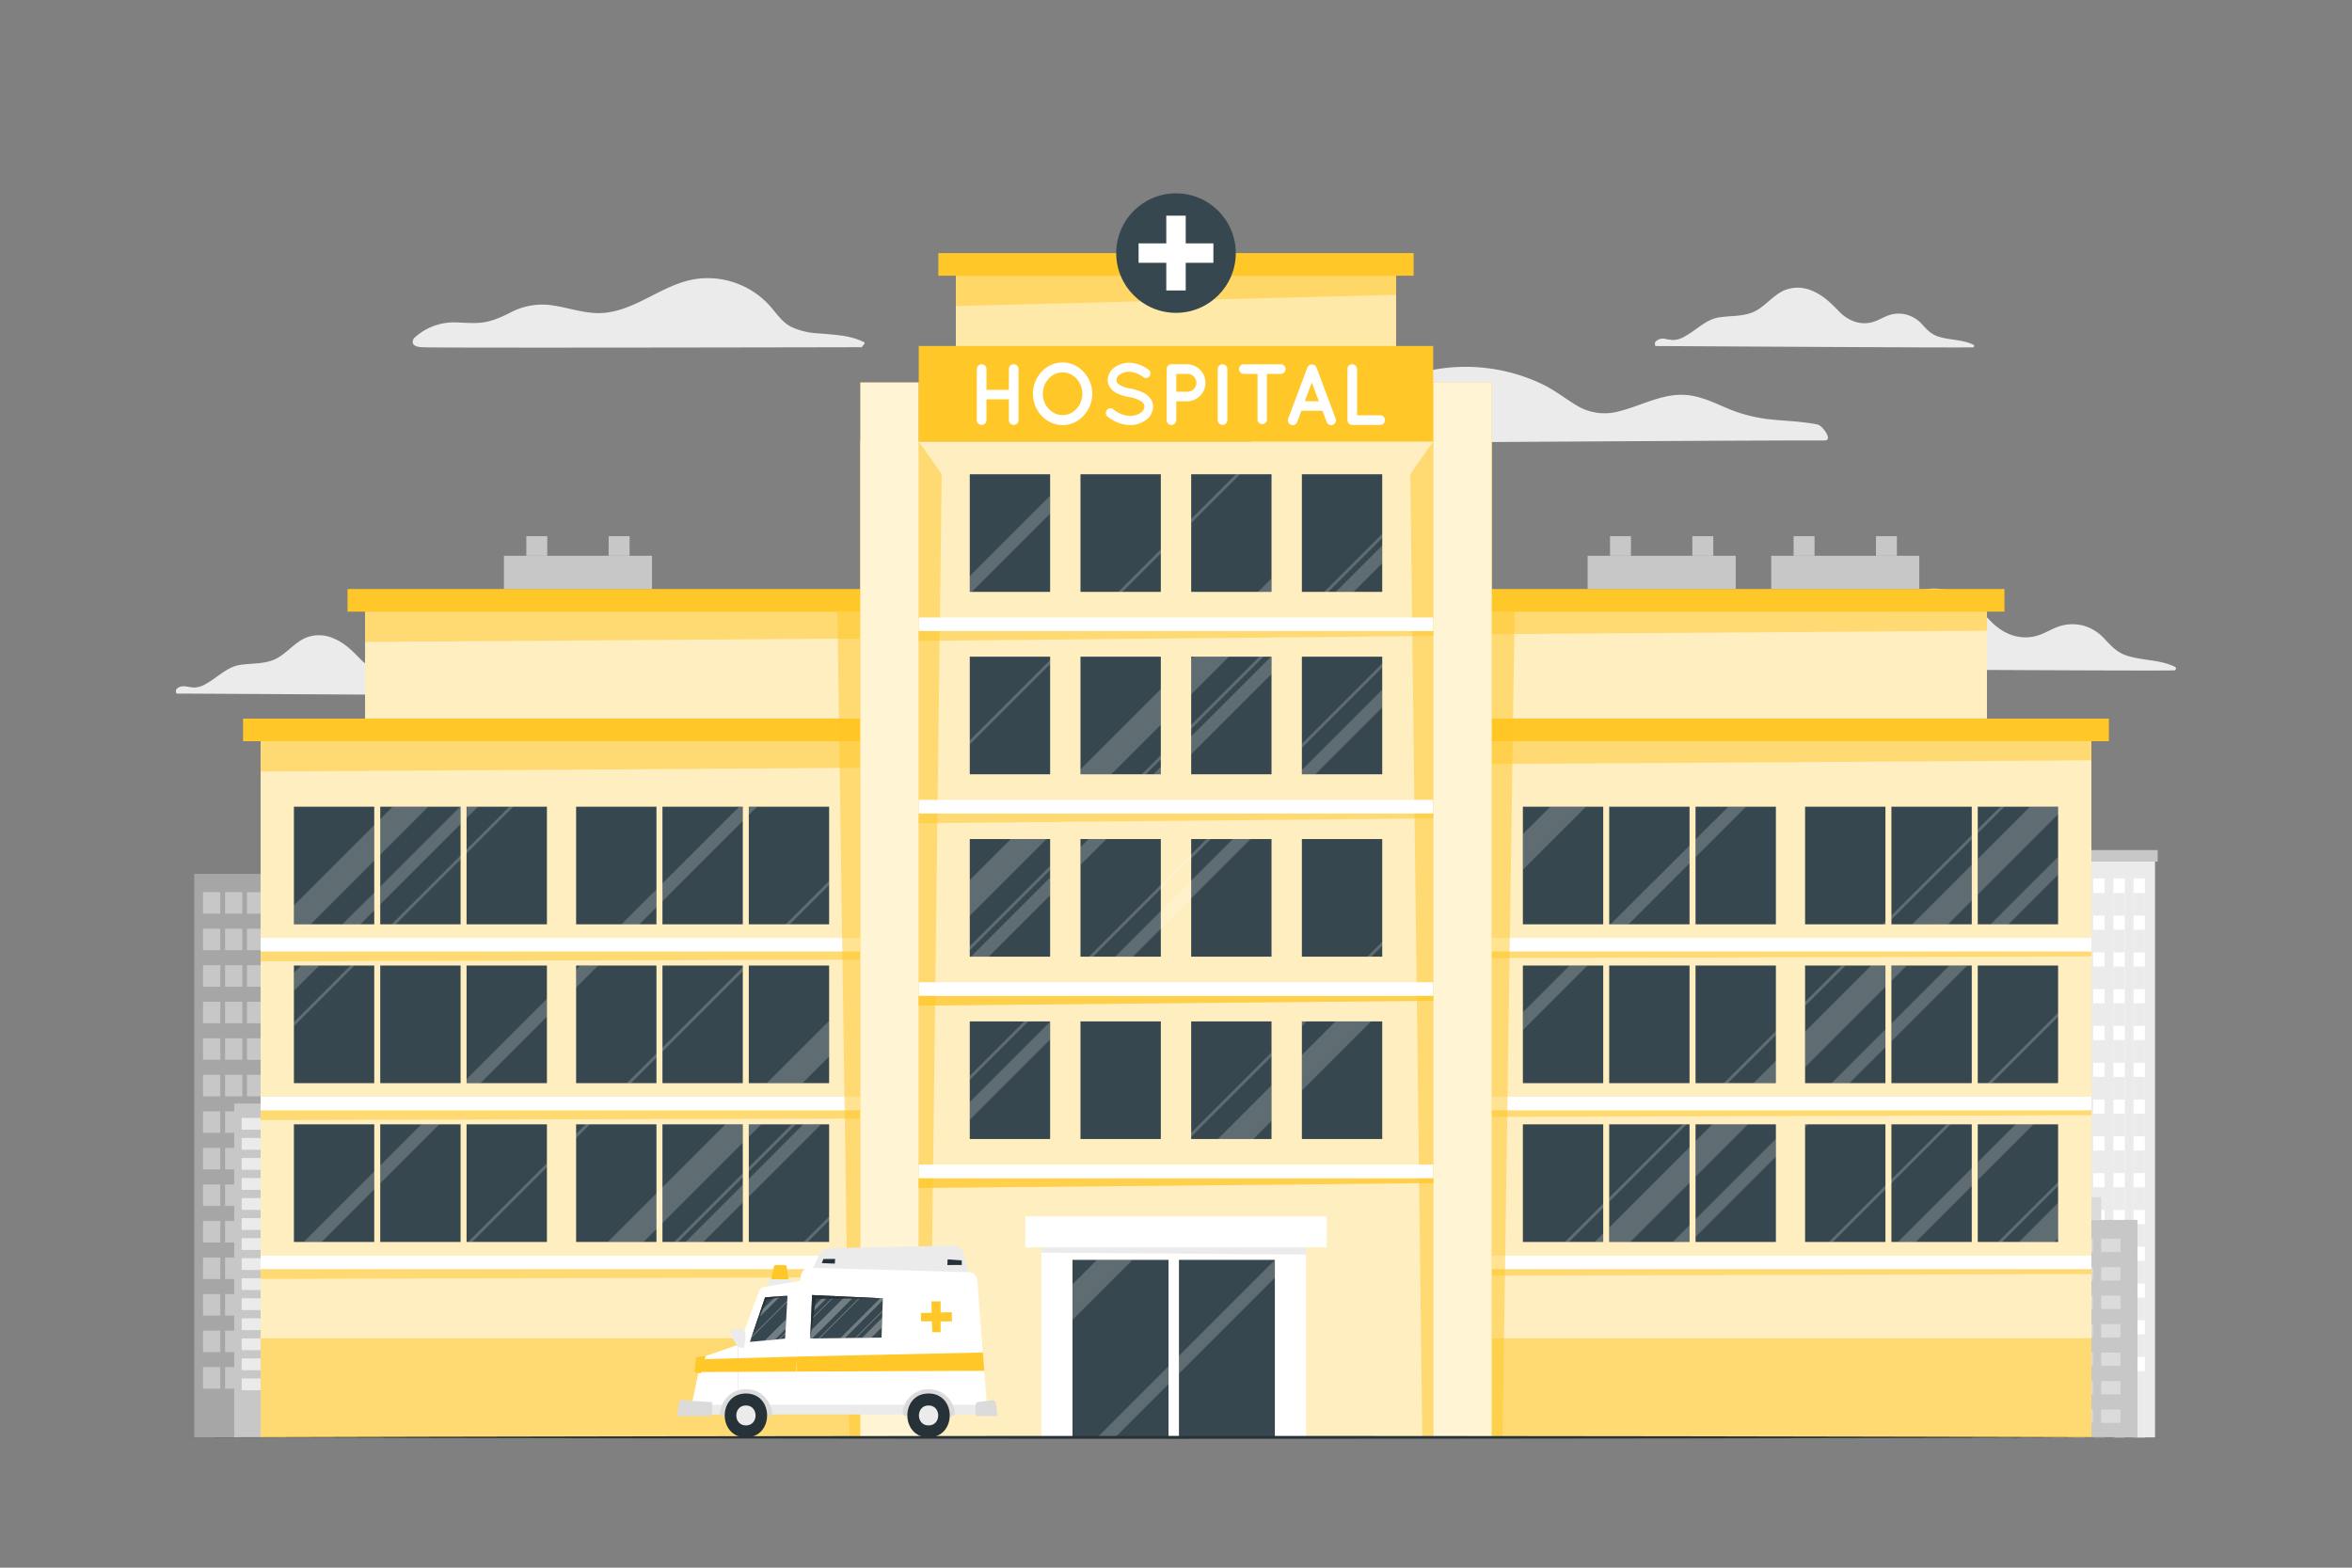 <svg xmlns="http://www.w3.org/2000/svg" viewBox="0 0 750 500"><rect x="0" y="0" width="750" height="500" fill="#808080" stroke="none"/><g id="freepik--background-complete--inject-83"><path d="M398.87,141.47c5.54,0,143.92-1,183-1,2.73,0-.72-4.73-2.23-5.06-4.81-1-9.81-1.11-14.7-1.61a48.31,48.31,0,0,1-14-3.51c-3.85-1.63-7.69-3.51-11.85-4.15-8.05-1.27-15.12,3.1-22.67,5a17.11,17.11,0,0,1-13.73-1.87c-3.49-2.1-6.67-4.61-10.32-6.46a56.59,56.59,0,0,0-45.22-2.07,53.32,53.32,0,0,0-9.89,5.06c-3.69,2.42-6.87,5.52-10.57,7.91-8.2,5.3-18.33,3.58-27.27,6.62C398.94,140.55,398.39,141.47,398.87,141.47Z" style="fill:#ebebeb"></path><path d="M554.82,213.25c7.33,0,130.71.81,138.46.56a.6.6,0,0,0,.3-1.11c-4.89-2.42-10.43-1.93-15.51-3.64-3-1-4.82-3-6.9-5.2a14.32,14.32,0,0,0-6.42-4.2,13.58,13.58,0,0,0-7-.21c-2.5.59-4.67,2-7.06,2.93-5.93,2.24-11.69.11-15.92-4.28-3.49-3.61-6.92-7-11.67-9a15.47,15.47,0,0,0-12.35-.17c-4.53,2-7.63,6.18-11.89,8.65-5,2.95-11.06,2.25-16.63,3.14s-9.83,5.58-14.71,8.28a10.46,10.46,0,0,1-5.33,1.64,32.35,32.35,0,0,1-3.24-.45c-1.68-.21-3.27-.16-4.4,1.24C554.28,211.8,554.34,213.25,554.82,213.25Z" style="fill:#ebebeb"></path><path d="M56.44,221.21c5.35,0,95.42.59,101.08.41.41,0,.63-.61.22-.81-3.56-1.77-7.61-1.41-11.32-2.66-2.18-.74-3.52-2.16-5-3.8a10.35,10.35,0,0,0-4.68-3.06,10,10,0,0,0-5.11-.16c-1.82.44-3.41,1.48-5.15,2.14-4.33,1.64-8.54.08-11.63-3.12-2.54-2.64-5-5.13-8.51-6.55a11.3,11.3,0,0,0-9-.12C94,205,91.7,208,88.6,209.79c-3.68,2.15-8.08,1.65-12.14,2.29s-7.19,4.07-10.75,6a7.61,7.61,0,0,1-3.88,1.21,23.72,23.72,0,0,1-2.37-.34c-1.23-.15-2.39-.11-3.22.91C56,220.15,56.08,221.21,56.44,221.21Z" style="fill:#ebebeb"></path><path d="M528,110.37c5.35,0,95.43.59,101.09.41.4,0,.62-.61.22-.81-3.57-1.77-7.62-1.41-11.33-2.66-2.18-.74-3.52-2.17-5-3.8a10.43,10.43,0,0,0-4.69-3.06,9.81,9.81,0,0,0-5.1-.16c-1.83.43-3.42,1.48-5.16,2.14-4.33,1.63-8.53.08-11.62-3.12-2.55-2.64-5.06-5.13-8.52-6.55a11.32,11.32,0,0,0-9-.13c-3.31,1.5-5.58,4.51-8.68,6.32-3.68,2.15-8.08,1.64-12.14,2.29s-7.18,4.07-10.75,6a7.58,7.58,0,0,1-3.88,1.21,23.72,23.72,0,0,1-2.37-.34,3.24,3.24,0,0,0-3.21.91C527.63,109.31,527.67,110.37,528,110.37Z" style="fill:#ebebeb"></path><path d="M134.91,110.74c.11.3,142,0,140.18,0-.81,0,1.24-1.22.44-1.61-4.62-2.3-9.67-2.36-14.7-2.82a22.64,22.64,0,0,1-8.58-2.09c-2.68-1.4-4.35-3.83-6.24-6.07A26.68,26.68,0,0,0,221.78,89c-10.09,1.58-18,9.26-28.14,10.68-6.07.85-11.81-1.5-17.74-2.33a21.67,21.67,0,0,0-13.33,2.44c-3.2,1.58-6.15,2.92-9.77,3.17-2.78.2-5.57-.12-8.35-.15a18.71,18.71,0,0,0-12.29,4.91C131.71,108.09,130.28,110.74,134.91,110.74Z" style="fill:#ebebeb"></path><rect x="88.99" y="278.7" width="34.29" height="179.75" transform="translate(212.27 737.16) rotate(180)" style="fill:#dbdbdb"></rect><rect x="111.29" y="284.54" width="6.67" height="6.86" transform="translate(229.25 575.95) rotate(180)" style="fill:#ebebeb"></rect><rect x="102.76" y="284.54" width="6.67" height="6.86" transform="translate(212.19 575.95) rotate(180)" style="fill:#ebebeb"></rect><rect x="111.29" y="296.2" width="6.67" height="6.86" transform="translate(229.25 599.25) rotate(180)" style="fill:#ebebeb"></rect><rect x="102.76" y="296.2" width="6.67" height="6.86" transform="translate(212.19 599.25) rotate(180)" style="fill:#ebebeb"></rect><rect x="111.29" y="307.85" width="6.67" height="6.86" transform="translate(229.25 622.56) rotate(180)" style="fill:#ebebeb"></rect><rect x="102.76" y="307.85" width="6.67" height="6.86" transform="translate(212.19 622.56) rotate(180)" style="fill:#ebebeb"></rect><rect x="111.29" y="319.5" width="6.67" height="6.86" transform="translate(229.25 645.87) rotate(180)" style="fill:#ebebeb"></rect><rect x="102.76" y="319.5" width="6.67" height="6.86" transform="translate(212.19 645.87) rotate(180)" style="fill:#ebebeb"></rect><rect x="111.29" y="331.15" width="6.67" height="6.86" transform="translate(229.25 669.17) rotate(180)" style="fill:#ebebeb"></rect><rect x="102.76" y="331.15" width="6.67" height="6.86" transform="translate(212.19 669.17) rotate(180)" style="fill:#ebebeb"></rect><rect x="111.29" y="342.81" width="6.67" height="6.86" transform="translate(229.25 692.48) rotate(180)" style="fill:#ebebeb"></rect><rect x="102.76" y="342.81" width="6.67" height="6.86" transform="translate(212.19 692.48) rotate(180)" style="fill:#ebebeb"></rect><rect x="111.29" y="354.46" width="6.67" height="6.86" transform="translate(229.25 715.78) rotate(180)" style="fill:#ebebeb"></rect><rect x="102.76" y="354.46" width="6.67" height="6.86" transform="translate(212.19 715.78) rotate(180)" style="fill:#ebebeb"></rect><rect x="111.29" y="366.11" width="6.67" height="6.86" transform="translate(229.25 739.09) rotate(180)" style="fill:#ebebeb"></rect><rect x="102.76" y="366.11" width="6.67" height="6.86" transform="translate(212.19 739.09) rotate(180)" style="fill:#ebebeb"></rect><rect x="111.29" y="377.76" width="6.67" height="6.86" transform="translate(229.25 762.39) rotate(180)" style="fill:#ebebeb"></rect><rect x="102.76" y="377.76" width="6.67" height="6.86" transform="translate(212.19 762.39) rotate(180)" style="fill:#ebebeb"></rect><rect x="111.29" y="389.42" width="6.67" height="6.86" transform="translate(229.25 785.7) rotate(180)" style="fill:#ebebeb"></rect><rect x="102.76" y="389.42" width="6.67" height="6.86" transform="translate(212.19 785.7) rotate(180)" style="fill:#ebebeb"></rect><rect x="111.29" y="401.07" width="6.67" height="6.86" transform="translate(229.25 809) rotate(180)" style="fill:#ebebeb"></rect><rect x="102.76" y="401.07" width="6.67" height="6.86" transform="translate(212.19 809) rotate(180)" style="fill:#ebebeb"></rect><rect x="111.29" y="412.72" width="6.67" height="6.86" transform="translate(229.25 832.31) rotate(180)" style="fill:#ebebeb"></rect><rect x="102.76" y="412.72" width="6.67" height="6.86" transform="translate(212.19 832.31) rotate(180)" style="fill:#ebebeb"></rect><rect x="111.29" y="424.38" width="6.67" height="6.86" transform="translate(229.25 855.61) rotate(180)" style="fill:#ebebeb"></rect><rect x="102.76" y="424.38" width="6.67" height="6.86" transform="translate(212.19 855.61) rotate(180)" style="fill:#ebebeb"></rect><rect x="111.29" y="436.03" width="6.67" height="6.86" transform="translate(229.25 878.92) rotate(180)" style="fill:#ebebeb"></rect><rect x="94.31" y="436.03" width="6.67" height="6.86" style="fill:#ebebeb"></rect><rect x="94.31" y="424.38" width="6.67" height="6.86" style="fill:#ebebeb"></rect><rect x="94.31" y="412.72" width="6.67" height="6.86" style="fill:#ebebeb"></rect><rect x="94.31" y="401.07" width="6.67" height="6.86" style="fill:#ebebeb"></rect><rect x="94.31" y="389.42" width="6.67" height="6.86" style="fill:#ebebeb"></rect><rect x="94.31" y="377.76" width="6.67" height="6.86" style="fill:#ebebeb"></rect><rect x="94.31" y="366.11" width="6.67" height="6.86" style="fill:#ebebeb"></rect><rect x="94.31" y="354.46" width="6.67" height="6.86" style="fill:#ebebeb"></rect><rect x="94.31" y="342.81" width="6.67" height="6.86" style="fill:#ebebeb"></rect><rect x="94.31" y="331.15" width="6.67" height="6.86" style="fill:#ebebeb"></rect><rect x="94.31" y="319.5" width="6.67" height="6.86" style="fill:#ebebeb"></rect><rect x="94.31" y="307.85" width="6.67" height="6.86" style="fill:#ebebeb"></rect><rect x="94.31" y="296.2" width="6.67" height="6.86" style="fill:#ebebeb"></rect><rect x="94.31" y="284.54" width="6.67" height="6.86" style="fill:#ebebeb"></rect><rect x="102.76" y="436.03" width="6.67" height="6.86" transform="translate(212.19 878.92) rotate(180)" style="fill:#ebebeb"></rect><rect x="61.95" y="278.7" width="27.04" height="179.75" transform="translate(150.94 737.16) rotate(180)" style="fill:#a6a6a6"></rect><rect x="64.74" y="436.03" width="5.5" height="6.86" style="fill:#c7c7c7"></rect><rect x="71.78" y="436.03" width="5.5" height="6.86" style="fill:#c7c7c7"></rect><rect x="64.74" y="424.38" width="5.5" height="6.86" style="fill:#c7c7c7"></rect><rect x="71.78" y="424.38" width="5.5" height="6.86" style="fill:#c7c7c7"></rect><rect x="64.74" y="412.72" width="5.5" height="6.86" style="fill:#c7c7c7"></rect><rect x="71.78" y="412.72" width="5.5" height="6.86" style="fill:#c7c7c7"></rect><rect x="64.74" y="401.07" width="5.5" height="6.86" style="fill:#c7c7c7"></rect><rect x="71.78" y="401.07" width="5.5" height="6.86" style="fill:#c7c7c7"></rect><rect x="64.74" y="389.42" width="5.5" height="6.86" style="fill:#c7c7c7"></rect><rect x="71.78" y="389.42" width="5.5" height="6.86" style="fill:#c7c7c7"></rect><rect x="64.74" y="377.76" width="5.5" height="6.86" style="fill:#c7c7c7"></rect><rect x="71.78" y="377.76" width="5.5" height="6.86" style="fill:#c7c7c7"></rect><rect x="64.74" y="366.11" width="5.5" height="6.86" style="fill:#c7c7c7"></rect><rect x="71.78" y="366.11" width="5.5" height="6.86" style="fill:#c7c7c7"></rect><rect x="64.74" y="354.46" width="5.5" height="6.86" style="fill:#c7c7c7"></rect><rect x="71.78" y="354.46" width="5.5" height="6.86" style="fill:#c7c7c7"></rect><rect x="64.74" y="342.81" width="5.5" height="6.86" style="fill:#c7c7c7"></rect><rect x="71.78" y="342.81" width="5.5" height="6.86" style="fill:#c7c7c7"></rect><rect x="64.74" y="331.15" width="5.5" height="6.86" style="fill:#c7c7c7"></rect><rect x="71.78" y="331.15" width="5.5" height="6.86" style="fill:#c7c7c7"></rect><rect x="64.74" y="319.5" width="5.5" height="6.86" style="fill:#c7c7c7"></rect><rect x="71.78" y="319.5" width="5.5" height="6.86" style="fill:#c7c7c7"></rect><rect x="64.74" y="307.85" width="5.5" height="6.86" style="fill:#c7c7c7"></rect><rect x="71.78" y="307.85" width="5.5" height="6.86" style="fill:#c7c7c7"></rect><rect x="64.74" y="296.2" width="5.5" height="6.86" style="fill:#c7c7c7"></rect><rect x="71.78" y="296.2" width="5.5" height="6.86" style="fill:#c7c7c7"></rect><rect x="64.74" y="284.54" width="5.5" height="6.86" style="fill:#c7c7c7"></rect><rect x="78.76" y="284.54" width="5.5" height="6.86" transform="translate(163.03 575.95) rotate(180)" style="fill:#c7c7c7"></rect><rect x="78.76" y="296.2" width="5.5" height="6.86" transform="translate(163.03 599.25) rotate(180)" style="fill:#c7c7c7"></rect><rect x="78.76" y="307.85" width="5.5" height="6.86" transform="translate(163.03 622.56) rotate(180)" style="fill:#c7c7c7"></rect><rect x="78.76" y="319.5" width="5.5" height="6.86" transform="translate(163.03 645.87) rotate(180)" style="fill:#c7c7c7"></rect><rect x="78.76" y="331.15" width="5.5" height="6.86" transform="translate(163.03 669.17) rotate(180)" style="fill:#c7c7c7"></rect><rect x="78.76" y="342.81" width="5.5" height="6.86" transform="translate(163.03 692.48) rotate(180)" style="fill:#c7c7c7"></rect><rect x="78.76" y="354.46" width="5.5" height="6.86" transform="translate(163.03 715.78) rotate(180)" style="fill:#c7c7c7"></rect><rect x="78.76" y="366.11" width="5.5" height="6.86" transform="translate(163.03 739.09) rotate(180)" style="fill:#c7c7c7"></rect><rect x="78.76" y="377.76" width="5.5" height="6.86" transform="translate(163.03 762.39) rotate(180)" style="fill:#c7c7c7"></rect><rect x="78.76" y="389.42" width="5.5" height="6.86" transform="translate(163.03 785.7) rotate(180)" style="fill:#c7c7c7"></rect><rect x="78.76" y="401.07" width="5.5" height="6.86" transform="translate(163.03 809) rotate(180)" style="fill:#c7c7c7"></rect><rect x="78.76" y="412.72" width="5.5" height="6.86" transform="translate(163.03 832.31) rotate(180)" style="fill:#c7c7c7"></rect><rect x="78.76" y="424.38" width="5.5" height="6.86" transform="translate(163.03 855.61) rotate(180)" style="fill:#c7c7c7"></rect><rect x="78.76" y="436.03" width="5.5" height="6.86" transform="translate(163.03 878.92) rotate(180)" style="fill:#c7c7c7"></rect><rect x="71.78" y="284.54" width="5.5" height="6.86" style="fill:#c7c7c7"></rect><rect x="651.42" y="274.78" width="35.77" height="183.67" style="fill:#ebebeb"></rect><rect x="651.42" y="271.12" width="36.63" height="3.66" transform="translate(1339.46 545.91) rotate(180)" style="fill:#c7c7c7"></rect><rect x="680.33" y="280.17" width="3.62" height="178.28" style="fill:#fff"></rect><rect x="673.91" y="280.17" width="3.62" height="178.28" style="fill:#fff"></rect><rect x="667.49" y="280.17" width="3.62" height="178.28" style="fill:#fff"></rect><rect x="661.07" y="280.17" width="3.62" height="178.28" style="fill:#fff"></rect><rect x="654.65" y="280.17" width="3.62" height="178.28" style="fill:#fff"></rect><rect x="680.33" y="284.79" width="3.62" height="7.22" transform="translate(1364.28 576.81) rotate(180)" style="fill:#ebebeb"></rect><rect x="673.91" y="284.79" width="3.62" height="7.22" transform="translate(1351.44 576.81) rotate(180)" style="fill:#ebebeb"></rect><rect x="667.49" y="284.79" width="3.62" height="7.22" transform="translate(1338.6 576.81) rotate(180)" style="fill:#ebebeb"></rect><rect x="661.07" y="284.79" width="3.62" height="7.22" transform="translate(1325.76 576.81) rotate(180)" style="fill:#ebebeb"></rect><rect x="654.65" y="284.79" width="3.62" height="7.22" transform="translate(1312.92 576.81) rotate(180)" style="fill:#ebebeb"></rect><rect x="680.33" y="296.53" width="3.62" height="7.22" transform="translate(1364.28 600.28) rotate(180)" style="fill:#ebebeb"></rect><rect x="673.91" y="296.53" width="3.62" height="7.22" transform="translate(1351.44 600.28) rotate(180)" style="fill:#ebebeb"></rect><rect x="667.49" y="296.53" width="3.62" height="7.22" transform="translate(1338.6 600.28) rotate(180)" style="fill:#ebebeb"></rect><rect x="661.07" y="296.53" width="3.62" height="7.22" transform="translate(1325.76 600.28) rotate(180)" style="fill:#ebebeb"></rect><rect x="654.65" y="296.53" width="3.62" height="7.22" transform="translate(1312.92 600.28) rotate(180)" style="fill:#ebebeb"></rect><rect x="680.33" y="308.26" width="3.62" height="7.22" transform="translate(1364.28 623.74) rotate(180)" style="fill:#ebebeb"></rect><rect x="673.91" y="308.26" width="3.62" height="7.22" transform="translate(1351.44 623.74) rotate(180)" style="fill:#ebebeb"></rect><rect x="667.49" y="308.26" width="3.62" height="7.22" transform="translate(1338.6 623.74) rotate(180)" style="fill:#ebebeb"></rect><rect x="661.07" y="308.26" width="3.62" height="7.22" transform="translate(1325.76 623.74) rotate(180)" style="fill:#ebebeb"></rect><rect x="654.65" y="308.26" width="3.62" height="7.22" transform="translate(1312.92 623.74) rotate(180)" style="fill:#ebebeb"></rect><rect x="680.33" y="320" width="3.62" height="7.22" transform="translate(1364.28 647.21) rotate(180)" style="fill:#ebebeb"></rect><rect x="673.91" y="320" width="3.62" height="7.22" transform="translate(1351.44 647.21) rotate(180)" style="fill:#ebebeb"></rect><rect x="667.49" y="320" width="3.62" height="7.22" transform="translate(1338.6 647.21) rotate(180)" style="fill:#ebebeb"></rect><rect x="661.07" y="320" width="3.62" height="7.22" transform="translate(1325.76 647.21) rotate(180)" style="fill:#ebebeb"></rect><rect x="654.65" y="320" width="3.62" height="7.22" transform="translate(1312.92 647.21) rotate(180)" style="fill:#ebebeb"></rect><rect x="680.33" y="331.73" width="3.62" height="7.22" transform="translate(1364.28 670.68) rotate(180)" style="fill:#ebebeb"></rect><rect x="673.91" y="331.73" width="3.62" height="7.22" transform="translate(1351.44 670.68) rotate(180)" style="fill:#ebebeb"></rect><rect x="667.49" y="331.73" width="3.62" height="7.22" transform="translate(1338.6 670.68) rotate(180)" style="fill:#ebebeb"></rect><rect x="661.07" y="331.73" width="3.62" height="7.22" transform="translate(1325.76 670.68) rotate(180)" style="fill:#ebebeb"></rect><rect x="654.65" y="331.73" width="3.62" height="7.22" transform="translate(1312.92 670.68) rotate(180)" style="fill:#ebebeb"></rect><rect x="680.33" y="343.47" width="3.62" height="7.22" transform="translate(1364.28 694.15) rotate(180)" style="fill:#ebebeb"></rect><rect x="673.91" y="343.47" width="3.62" height="7.22" transform="translate(1351.44 694.15) rotate(180)" style="fill:#ebebeb"></rect><rect x="667.49" y="343.47" width="3.62" height="7.22" transform="translate(1338.6 694.15) rotate(180)" style="fill:#ebebeb"></rect><rect x="661.07" y="343.47" width="3.62" height="7.22" transform="translate(1325.76 694.15) rotate(180)" style="fill:#ebebeb"></rect><rect x="654.65" y="343.47" width="3.62" height="7.22" transform="translate(1312.92 694.15) rotate(180)" style="fill:#ebebeb"></rect><rect x="680.33" y="355.2" width="3.62" height="7.22" transform="translate(1364.28 717.62) rotate(180)" style="fill:#ebebeb"></rect><rect x="673.91" y="355.2" width="3.62" height="7.22" transform="translate(1351.44 717.62) rotate(180)" style="fill:#ebebeb"></rect><rect x="667.49" y="355.2" width="3.62" height="7.22" transform="translate(1338.6 717.62) rotate(180)" style="fill:#ebebeb"></rect><rect x="661.07" y="355.2" width="3.62" height="7.22" transform="translate(1325.76 717.62) rotate(180)" style="fill:#ebebeb"></rect><rect x="654.65" y="355.2" width="3.62" height="7.22" transform="translate(1312.92 717.62) rotate(180)" style="fill:#ebebeb"></rect><rect x="680.33" y="366.93" width="3.62" height="7.22" transform="translate(1364.28 741.09) rotate(180)" style="fill:#ebebeb"></rect><rect x="673.91" y="366.93" width="3.62" height="7.22" transform="translate(1351.44 741.09) rotate(180)" style="fill:#ebebeb"></rect><rect x="667.49" y="366.93" width="3.62" height="7.22" transform="translate(1338.6 741.09) rotate(180)" style="fill:#ebebeb"></rect><rect x="661.07" y="366.93" width="3.62" height="7.22" transform="translate(1325.76 741.09) rotate(180)" style="fill:#ebebeb"></rect><rect x="654.65" y="366.93" width="3.62" height="7.22" transform="translate(1312.92 741.09) rotate(180)" style="fill:#ebebeb"></rect><rect x="680.33" y="378.67" width="3.62" height="7.22" transform="translate(1364.28 764.56) rotate(180)" style="fill:#ebebeb"></rect><rect x="673.91" y="378.67" width="3.62" height="7.22" transform="translate(1351.44 764.56) rotate(180)" style="fill:#ebebeb"></rect><rect x="667.49" y="378.67" width="3.62" height="7.22" transform="translate(1338.6 764.56) rotate(180)" style="fill:#ebebeb"></rect><rect x="661.07" y="378.67" width="3.62" height="7.22" transform="translate(1325.76 764.56) rotate(180)" style="fill:#ebebeb"></rect><rect x="654.65" y="378.67" width="3.62" height="7.22" transform="translate(1312.92 764.56) rotate(180)" style="fill:#ebebeb"></rect><rect x="680.33" y="390.4" width="3.62" height="7.22" transform="translate(1364.28 788.02) rotate(180)" style="fill:#ebebeb"></rect><rect x="673.91" y="390.4" width="3.62" height="7.22" transform="translate(1351.44 788.02) rotate(180)" style="fill:#ebebeb"></rect><rect x="667.49" y="390.4" width="3.62" height="7.22" transform="translate(1338.6 788.02) rotate(180)" style="fill:#ebebeb"></rect><rect x="661.07" y="390.4" width="3.62" height="7.22" transform="translate(1325.76 788.02) rotate(180)" style="fill:#ebebeb"></rect><rect x="654.65" y="390.4" width="3.62" height="7.22" transform="translate(1312.92 788.02) rotate(180)" style="fill:#ebebeb"></rect><rect x="680.33" y="402.14" width="3.62" height="7.22" transform="translate(1364.28 811.49) rotate(180)" style="fill:#ebebeb"></rect><rect x="673.91" y="402.14" width="3.62" height="7.22" transform="translate(1351.44 811.49) rotate(180)" style="fill:#ebebeb"></rect><rect x="667.49" y="402.14" width="3.62" height="7.22" transform="translate(1338.6 811.49) rotate(180)" style="fill:#ebebeb"></rect><rect x="661.07" y="402.14" width="3.62" height="7.22" transform="translate(1325.76 811.49) rotate(180)" style="fill:#ebebeb"></rect><rect x="654.65" y="402.14" width="3.62" height="7.22" transform="translate(1312.92 811.49) rotate(180)" style="fill:#ebebeb"></rect><rect x="680.33" y="413.87" width="3.62" height="7.22" transform="translate(1364.28 834.96) rotate(180)" style="fill:#ebebeb"></rect><rect x="673.91" y="413.87" width="3.62" height="7.22" transform="translate(1351.44 834.96) rotate(180)" style="fill:#ebebeb"></rect><rect x="667.49" y="413.87" width="3.62" height="7.22" transform="translate(1338.6 834.96) rotate(180)" style="fill:#ebebeb"></rect><rect x="661.07" y="413.87" width="3.62" height="7.22" transform="translate(1325.76 834.96) rotate(180)" style="fill:#ebebeb"></rect><rect x="654.65" y="413.87" width="3.62" height="7.22" transform="translate(1312.92 834.96) rotate(180)" style="fill:#ebebeb"></rect><rect x="680.33" y="425.6" width="3.62" height="7.22" transform="translate(1364.28 858.43) rotate(180)" style="fill:#ebebeb"></rect><rect x="673.91" y="425.6" width="3.62" height="7.22" transform="translate(1351.44 858.43) rotate(180)" style="fill:#ebebeb"></rect><rect x="667.49" y="425.6" width="3.62" height="7.22" transform="translate(1338.6 858.43) rotate(180)" style="fill:#ebebeb"></rect><rect x="661.07" y="425.6" width="3.62" height="7.22" transform="translate(1325.76 858.43) rotate(180)" style="fill:#ebebeb"></rect><rect x="654.65" y="425.6" width="3.62" height="7.22" transform="translate(1312.92 858.43) rotate(180)" style="fill:#ebebeb"></rect><rect x="680.33" y="437.34" width="3.62" height="21.12" style="fill:#ebebeb"></rect><rect x="673.91" y="437.34" width="3.62" height="21.12" style="fill:#ebebeb"></rect><rect x="667.49" y="437.34" width="3.62" height="21.12" style="fill:#ebebeb"></rect><rect x="661.07" y="437.34" width="3.62" height="21.12" style="fill:#ebebeb"></rect><rect x="654.65" y="437.34" width="3.62" height="21.12" style="fill:#ebebeb"></rect><rect x="628.45" y="274.78" width="22.97" height="183.67" style="fill:#dbdbdb"></rect><rect x="627.46" y="271.12" width="23.96" height="3.66" transform="translate(1278.87 545.91) rotate(180)" style="fill:#c7c7c7"></rect><rect x="644.56" y="280.17" width="3.62" height="178.28" style="fill:#c7c7c7"></rect><rect x="638.14" y="280.17" width="3.62" height="178.28" style="fill:#c7c7c7"></rect><rect x="631.72" y="280.17" width="3.62" height="178.28" style="fill:#c7c7c7"></rect><rect x="644.56" y="284.79" width="3.62" height="7.22" transform="translate(1292.74 576.81) rotate(180)" style="fill:#dbdbdb"></rect><rect x="638.14" y="284.79" width="3.62" height="7.22" transform="translate(1279.9 576.81) rotate(180)" style="fill:#dbdbdb"></rect><rect x="631.72" y="284.79" width="3.62" height="7.22" transform="translate(1267.06 576.81) rotate(180)" style="fill:#dbdbdb"></rect><rect x="644.56" y="296.53" width="3.62" height="7.22" transform="translate(1292.74 600.28) rotate(180)" style="fill:#dbdbdb"></rect><rect x="638.14" y="296.53" width="3.62" height="7.22" transform="translate(1279.9 600.28) rotate(180)" style="fill:#dbdbdb"></rect><rect x="631.72" y="296.53" width="3.62" height="7.22" transform="translate(1267.06 600.28) rotate(180)" style="fill:#dbdbdb"></rect><rect x="644.56" y="308.26" width="3.62" height="7.22" transform="translate(1292.74 623.74) rotate(180)" style="fill:#dbdbdb"></rect><rect x="638.14" y="308.26" width="3.62" height="7.22" transform="translate(1279.9 623.74) rotate(180)" style="fill:#dbdbdb"></rect><rect x="631.72" y="308.26" width="3.62" height="7.22" transform="translate(1267.06 623.74) rotate(180)" style="fill:#dbdbdb"></rect><rect x="644.56" y="320" width="3.62" height="7.22" transform="translate(1292.74 647.21) rotate(180)" style="fill:#dbdbdb"></rect><rect x="638.14" y="320" width="3.62" height="7.22" transform="translate(1279.9 647.21) rotate(180)" style="fill:#dbdbdb"></rect><rect x="631.72" y="320" width="3.62" height="7.22" transform="translate(1267.06 647.21) rotate(180)" style="fill:#dbdbdb"></rect><rect x="644.56" y="331.73" width="3.62" height="7.22" transform="translate(1292.74 670.68) rotate(180)" style="fill:#dbdbdb"></rect><rect x="638.14" y="331.73" width="3.62" height="7.22" transform="translate(1279.9 670.68) rotate(180)" style="fill:#dbdbdb"></rect><rect x="631.72" y="331.73" width="3.62" height="7.22" transform="translate(1267.06 670.68) rotate(180)" style="fill:#dbdbdb"></rect><rect x="644.56" y="343.47" width="3.62" height="7.22" transform="translate(1292.74 694.15) rotate(180)" style="fill:#dbdbdb"></rect><rect x="638.14" y="343.47" width="3.62" height="7.22" transform="translate(1279.9 694.15) rotate(180)" style="fill:#dbdbdb"></rect><rect x="631.72" y="343.47" width="3.62" height="7.22" transform="translate(1267.06 694.15) rotate(180)" style="fill:#dbdbdb"></rect><rect x="644.56" y="355.2" width="3.62" height="7.22" transform="translate(1292.74 717.62) rotate(180)" style="fill:#dbdbdb"></rect><rect x="638.14" y="355.2" width="3.62" height="7.22" transform="translate(1279.9 717.62) rotate(180)" style="fill:#dbdbdb"></rect><rect x="631.72" y="355.2" width="3.62" height="7.22" transform="translate(1267.06 717.62) rotate(180)" style="fill:#dbdbdb"></rect><rect x="644.56" y="366.93" width="3.62" height="7.22" transform="translate(1292.74 741.09) rotate(180)" style="fill:#dbdbdb"></rect><rect x="638.14" y="366.93" width="3.62" height="7.22" transform="translate(1279.9 741.09) rotate(180)" style="fill:#dbdbdb"></rect><rect x="631.72" y="366.93" width="3.62" height="7.22" transform="translate(1267.06 741.09) rotate(180)" style="fill:#dbdbdb"></rect><rect x="644.56" y="378.67" width="3.62" height="7.22" transform="translate(1292.74 764.56) rotate(180)" style="fill:#dbdbdb"></rect><rect x="638.14" y="378.67" width="3.62" height="7.22" transform="translate(1279.9 764.56) rotate(180)" style="fill:#dbdbdb"></rect><rect x="631.72" y="378.67" width="3.62" height="7.22" transform="translate(1267.06 764.56) rotate(180)" style="fill:#dbdbdb"></rect><rect x="644.56" y="390.4" width="3.62" height="7.22" transform="translate(1292.74 788.02) rotate(180)" style="fill:#dbdbdb"></rect><rect x="638.14" y="390.4" width="3.62" height="7.22" transform="translate(1279.9 788.02) rotate(180)" style="fill:#dbdbdb"></rect><rect x="631.72" y="390.4" width="3.62" height="7.22" transform="translate(1267.06 788.02) rotate(180)" style="fill:#dbdbdb"></rect><rect x="644.56" y="402.14" width="3.62" height="7.22" transform="translate(1292.74 811.49) rotate(180)" style="fill:#dbdbdb"></rect><rect x="638.14" y="402.14" width="3.62" height="7.22" transform="translate(1279.9 811.49) rotate(180)" style="fill:#dbdbdb"></rect><rect x="631.72" y="402.14" width="3.62" height="7.22" transform="translate(1267.06 811.49) rotate(180)" style="fill:#dbdbdb"></rect><rect x="644.56" y="413.87" width="3.62" height="7.22" transform="translate(1292.74 834.96) rotate(180)" style="fill:#dbdbdb"></rect><rect x="638.14" y="413.87" width="3.62" height="7.22" transform="translate(1279.9 834.96) rotate(180)" style="fill:#dbdbdb"></rect><rect x="631.72" y="413.87" width="3.62" height="7.22" transform="translate(1267.06 834.96) rotate(180)" style="fill:#dbdbdb"></rect><rect x="644.56" y="425.6" width="3.62" height="7.22" transform="translate(1292.74 858.43) rotate(180)" style="fill:#dbdbdb"></rect><rect x="638.14" y="425.6" width="3.62" height="7.22" transform="translate(1279.9 858.43) rotate(180)" style="fill:#dbdbdb"></rect><rect x="631.72" y="425.6" width="3.62" height="7.22" transform="translate(1267.06 858.43) rotate(180)" style="fill:#dbdbdb"></rect><rect x="644.56" y="437.34" width="3.62" height="21.12" style="fill:#dbdbdb"></rect><rect x="638.14" y="437.34" width="3.62" height="21.12" style="fill:#dbdbdb"></rect><rect x="631.72" y="437.34" width="3.62" height="21.12" style="fill:#dbdbdb"></rect><rect x="102.66" y="331.96" width="18.12" height="21.4" transform="translate(223.44 685.33) rotate(180)" style="fill:#dbdbdb"></rect><rect x="91.17" y="331.96" width="11.49" height="22.19" transform="translate(193.83 686.11) rotate(180)" style="fill:#c7c7c7"></rect><rect x="90.41" y="341.41" width="11.4" height="12.74" transform="translate(192.22 695.56) rotate(180)" style="fill:#dbdbdb"></rect><rect x="83.3" y="341.41" width="7.11" height="12.74" transform="translate(173.7 695.56) rotate(180)" style="fill:#c7c7c7"></rect><rect x="98.43" y="351.97" width="29.3" height="106.48" transform="translate(226.16 810.43) rotate(180)" style="fill:#ebebeb"></rect><rect x="115.17" y="356.55" width="9.21" height="3.76" transform="translate(239.55 716.87) rotate(180)" style="fill:#fff"></rect><rect x="103.38" y="356.55" width="9.21" height="3.76" transform="translate(215.98 716.87) rotate(180)" style="fill:#fff"></rect><rect x="115.17" y="362.94" width="9.21" height="3.76" transform="translate(239.55 729.65) rotate(180)" style="fill:#fff"></rect><rect x="103.38" y="362.94" width="9.21" height="3.76" transform="translate(215.98 729.65) rotate(180)" style="fill:#fff"></rect><rect x="115.17" y="369.33" width="9.21" height="3.76" transform="translate(239.55 742.43) rotate(180)" style="fill:#fff"></rect><rect x="103.38" y="369.33" width="9.21" height="3.76" transform="translate(215.98 742.43) rotate(180)" style="fill:#fff"></rect><rect x="115.17" y="375.73" width="9.21" height="3.76" transform="translate(239.55 755.22) rotate(180)" style="fill:#fff"></rect><rect x="103.38" y="375.73" width="9.21" height="3.76" transform="translate(215.98 755.22) rotate(180)" style="fill:#fff"></rect><rect x="115.17" y="382.12" width="9.21" height="3.76" transform="translate(239.55 768) rotate(180)" style="fill:#fff"></rect><rect x="103.38" y="382.12" width="9.21" height="3.76" transform="translate(215.98 768) rotate(180)" style="fill:#fff"></rect><rect x="115.17" y="388.51" width="9.21" height="3.76" transform="translate(239.55 780.78) rotate(180)" style="fill:#fff"></rect><rect x="103.38" y="388.51" width="9.21" height="3.76" transform="translate(215.98 780.78) rotate(180)" style="fill:#fff"></rect><rect x="115.17" y="394.9" width="9.21" height="3.76" transform="translate(239.55 793.56) rotate(180)" style="fill:#fff"></rect><rect x="103.38" y="394.9" width="9.21" height="3.76" transform="translate(215.98 793.56) rotate(180)" style="fill:#fff"></rect><rect x="115.17" y="401.29" width="9.21" height="3.76" transform="translate(239.55 806.35) rotate(180)" style="fill:#fff"></rect><rect x="103.38" y="401.29" width="9.21" height="3.76" transform="translate(215.98 806.35) rotate(180)" style="fill:#fff"></rect><rect x="115.17" y="407.68" width="9.21" height="3.76" transform="translate(239.55 819.13) rotate(180)" style="fill:#fff"></rect><rect x="103.38" y="407.68" width="9.21" height="3.76" transform="translate(215.98 819.13) rotate(180)" style="fill:#fff"></rect><rect x="115.17" y="414.07" width="9.21" height="3.76" transform="translate(239.55 831.91) rotate(180)" style="fill:#fff"></rect><rect x="103.38" y="414.07" width="9.21" height="3.76" transform="translate(215.98 831.91) rotate(180)" style="fill:#fff"></rect><rect x="115.17" y="420.47" width="9.21" height="3.76" transform="translate(239.55 844.7) rotate(180)" style="fill:#fff"></rect><rect x="103.38" y="420.47" width="9.21" height="3.76" transform="translate(215.98 844.7) rotate(180)" style="fill:#fff"></rect><rect x="115.17" y="426.86" width="9.21" height="3.76" transform="translate(239.55 857.48) rotate(180)" style="fill:#fff"></rect><rect x="103.38" y="426.86" width="9.21" height="3.76" transform="translate(215.98 857.48) rotate(180)" style="fill:#fff"></rect><rect x="115.17" y="433.25" width="9.21" height="3.76" transform="translate(239.55 870.26) rotate(180)" style="fill:#fff"></rect><rect x="103.38" y="433.25" width="9.21" height="3.76" transform="translate(215.98 870.26) rotate(180)" style="fill:#fff"></rect><rect x="115.17" y="439.64" width="9.21" height="3.76" transform="translate(239.55 883.04) rotate(180)" style="fill:#fff"></rect><rect x="103.38" y="439.64" width="9.21" height="3.76" transform="translate(215.98 883.04) rotate(180)" style="fill:#fff"></rect><rect x="74.69" y="351.97" width="23.74" height="106.48" transform="translate(173.12 810.43) rotate(180)" style="fill:#c7c7c7"></rect><rect x="77.07" y="439.64" width="7.56" height="3.76" style="fill:#ebebeb"></rect><rect x="86.75" y="439.64" width="7.56" height="3.76" style="fill:#ebebeb"></rect><rect x="77.07" y="433.25" width="7.56" height="3.76" style="fill:#ebebeb"></rect><rect x="86.75" y="433.25" width="7.56" height="3.76" style="fill:#ebebeb"></rect><rect x="77.07" y="426.86" width="7.56" height="3.76" style="fill:#ebebeb"></rect><rect x="86.75" y="426.86" width="7.56" height="3.76" style="fill:#ebebeb"></rect><rect x="77.07" y="420.47" width="7.56" height="3.76" style="fill:#ebebeb"></rect><rect x="86.75" y="420.47" width="7.56" height="3.76" style="fill:#ebebeb"></rect><rect x="77.07" y="414.07" width="7.56" height="3.76" style="fill:#ebebeb"></rect><rect x="86.75" y="414.07" width="7.56" height="3.76" style="fill:#ebebeb"></rect><rect x="77.07" y="407.68" width="7.56" height="3.76" style="fill:#ebebeb"></rect><rect x="86.75" y="407.68" width="7.56" height="3.76" style="fill:#ebebeb"></rect><rect x="77.07" y="401.29" width="7.56" height="3.76" style="fill:#ebebeb"></rect><rect x="86.75" y="401.29" width="7.56" height="3.76" style="fill:#ebebeb"></rect><rect x="77.07" y="394.9" width="7.56" height="3.76" style="fill:#ebebeb"></rect><rect x="86.75" y="394.9" width="7.56" height="3.76" style="fill:#ebebeb"></rect><rect x="77.07" y="388.51" width="7.56" height="3.76" style="fill:#ebebeb"></rect><rect x="86.75" y="388.51" width="7.56" height="3.76" style="fill:#ebebeb"></rect><rect x="77.07" y="382.12" width="7.56" height="3.76" style="fill:#ebebeb"></rect><rect x="86.75" y="382.12" width="7.56" height="3.76" style="fill:#ebebeb"></rect><rect x="77.07" y="375.73" width="7.56" height="3.76" style="fill:#ebebeb"></rect><rect x="86.75" y="375.73" width="7.56" height="3.76" style="fill:#ebebeb"></rect><rect x="77.07" y="369.33" width="7.56" height="3.76" style="fill:#ebebeb"></rect><rect x="86.75" y="369.33" width="7.56" height="3.76" style="fill:#ebebeb"></rect><rect x="77.07" y="362.94" width="7.56" height="3.76" style="fill:#ebebeb"></rect><rect x="86.75" y="362.94" width="7.56" height="3.76" style="fill:#ebebeb"></rect><rect x="77.07" y="356.55" width="7.56" height="3.76" style="fill:#ebebeb"></rect><rect x="86.75" y="356.55" width="7.56" height="3.76" style="fill:#ebebeb"></rect><rect x="616.07" y="331.96" width="18.12" height="21.4" transform="translate(1250.27 685.33) rotate(180)" style="fill:#dbdbdb"></rect><rect x="604.59" y="331.96" width="11.49" height="22.19" transform="translate(1220.66 686.11) rotate(180)" style="fill:#c7c7c7"></rect><rect x="603.82" y="341.41" width="11.4" height="12.74" transform="translate(1219.04 695.56) rotate(180)" style="fill:#dbdbdb"></rect><rect x="596.71" y="341.41" width="7.11" height="12.74" transform="translate(1200.53 695.56) rotate(180)" style="fill:#c7c7c7"></rect><rect x="611.84" y="351.97" width="29.3" height="106.48" transform="translate(1252.99 810.43) rotate(180)" style="fill:#ebebeb"></rect><rect x="628.58" y="356.55" width="9.21" height="3.76" transform="translate(1266.37 716.87) rotate(180)" style="fill:#fff"></rect><rect x="616.79" y="356.55" width="9.21" height="3.76" transform="translate(1242.8 716.87) rotate(180)" style="fill:#fff"></rect><rect x="628.58" y="362.94" width="9.21" height="3.76" transform="translate(1266.37 729.65) rotate(180)" style="fill:#fff"></rect><rect x="616.79" y="362.94" width="9.21" height="3.76" transform="translate(1242.8 729.65) rotate(180)" style="fill:#fff"></rect><rect x="628.58" y="369.33" width="9.21" height="3.76" transform="translate(1266.37 742.43) rotate(180)" style="fill:#fff"></rect><rect x="616.79" y="369.33" width="9.21" height="3.76" transform="translate(1242.8 742.43) rotate(180)" style="fill:#fff"></rect><rect x="628.58" y="375.73" width="9.21" height="3.76" transform="translate(1266.37 755.22) rotate(180)" style="fill:#fff"></rect><rect x="616.79" y="375.73" width="9.21" height="3.76" transform="translate(1242.8 755.22) rotate(180)" style="fill:#fff"></rect><rect x="628.58" y="382.12" width="9.21" height="3.76" transform="translate(1266.37 768) rotate(180)" style="fill:#fff"></rect><rect x="616.79" y="382.12" width="9.21" height="3.76" transform="translate(1242.8 768) rotate(180)" style="fill:#fff"></rect><rect x="628.58" y="388.51" width="9.21" height="3.76" transform="translate(1266.37 780.78) rotate(180)" style="fill:#fff"></rect><rect x="616.79" y="388.51" width="9.21" height="3.76" transform="translate(1242.8 780.78) rotate(180)" style="fill:#fff"></rect><rect x="628.58" y="394.9" width="9.21" height="3.76" transform="translate(1266.37 793.56) rotate(180)" style="fill:#fff"></rect><rect x="616.79" y="394.9" width="9.21" height="3.76" transform="translate(1242.8 793.56) rotate(180)" style="fill:#fff"></rect><rect x="628.58" y="401.29" width="9.21" height="3.76" transform="translate(1266.37 806.35) rotate(180)" style="fill:#fff"></rect><rect x="616.79" y="401.29" width="9.21" height="3.76" transform="translate(1242.8 806.35) rotate(180)" style="fill:#fff"></rect><rect x="628.58" y="407.68" width="9.21" height="3.76" transform="translate(1266.37 819.13) rotate(180)" style="fill:#fff"></rect><rect x="616.79" y="407.68" width="9.21" height="3.76" transform="translate(1242.8 819.13) rotate(180)" style="fill:#fff"></rect><rect x="628.58" y="414.07" width="9.21" height="3.76" transform="translate(1266.37 831.91) rotate(180)" style="fill:#fff"></rect><rect x="616.79" y="414.07" width="9.21" height="3.76" transform="translate(1242.8 831.91) rotate(180)" style="fill:#fff"></rect><rect x="628.58" y="420.47" width="9.21" height="3.76" transform="translate(1266.37 844.7) rotate(180)" style="fill:#fff"></rect><rect x="616.79" y="420.47" width="9.21" height="3.76" transform="translate(1242.8 844.7) rotate(180)" style="fill:#fff"></rect><rect x="628.58" y="426.86" width="9.21" height="3.76" transform="translate(1266.37 857.48) rotate(180)" style="fill:#fff"></rect><rect x="616.79" y="426.86" width="9.21" height="3.76" transform="translate(1242.8 857.48) rotate(180)" style="fill:#fff"></rect><rect x="628.58" y="433.25" width="9.21" height="3.76" transform="translate(1266.37 870.26) rotate(180)" style="fill:#fff"></rect><rect x="616.79" y="433.25" width="9.21" height="3.76" transform="translate(1242.8 870.26) rotate(180)" style="fill:#fff"></rect><rect x="628.58" y="439.64" width="9.21" height="3.76" transform="translate(1266.37 883.04) rotate(180)" style="fill:#fff"></rect><rect x="616.79" y="439.64" width="9.21" height="3.76" transform="translate(1242.8 883.04) rotate(180)" style="fill:#fff"></rect><rect x="588.1" y="351.97" width="23.74" height="106.48" transform="translate(1199.95 810.43) rotate(180)" style="fill:#c7c7c7"></rect><rect x="590.48" y="439.64" width="7.56" height="3.76" style="fill:#ebebeb"></rect><rect x="600.16" y="439.64" width="7.56" height="3.76" style="fill:#ebebeb"></rect><rect x="590.48" y="433.25" width="7.56" height="3.76" style="fill:#ebebeb"></rect><rect x="600.16" y="433.25" width="7.56" height="3.76" style="fill:#ebebeb"></rect><rect x="590.48" y="426.86" width="7.56" height="3.76" style="fill:#ebebeb"></rect><rect x="600.16" y="426.86" width="7.56" height="3.76" style="fill:#ebebeb"></rect><rect x="590.48" y="420.47" width="7.56" height="3.76" style="fill:#ebebeb"></rect><rect x="600.16" y="420.47" width="7.56" height="3.76" style="fill:#ebebeb"></rect><rect x="590.48" y="414.07" width="7.56" height="3.76" style="fill:#ebebeb"></rect><rect x="600.16" y="414.07" width="7.56" height="3.76" style="fill:#ebebeb"></rect><rect x="590.48" y="407.68" width="7.56" height="3.76" style="fill:#ebebeb"></rect><rect x="600.16" y="407.68" width="7.56" height="3.76" style="fill:#ebebeb"></rect><rect x="590.48" y="401.29" width="7.56" height="3.76" style="fill:#ebebeb"></rect><rect x="600.16" y="401.29" width="7.56" height="3.76" style="fill:#ebebeb"></rect><rect x="590.48" y="394.9" width="7.56" height="3.76" style="fill:#ebebeb"></rect><rect x="600.16" y="394.9" width="7.56" height="3.76" style="fill:#ebebeb"></rect><rect x="590.48" y="388.51" width="7.56" height="3.76" style="fill:#ebebeb"></rect><rect x="600.16" y="388.51" width="7.56" height="3.76" style="fill:#ebebeb"></rect><rect x="590.48" y="382.12" width="7.56" height="3.76" style="fill:#ebebeb"></rect><rect x="600.16" y="382.12" width="7.56" height="3.76" style="fill:#ebebeb"></rect><rect x="590.48" y="375.73" width="7.56" height="3.76" style="fill:#ebebeb"></rect><rect x="600.16" y="375.73" width="7.56" height="3.76" style="fill:#ebebeb"></rect><rect x="590.48" y="369.33" width="7.56" height="3.76" style="fill:#ebebeb"></rect><rect x="600.16" y="369.33" width="7.56" height="3.76" style="fill:#ebebeb"></rect><rect x="590.48" y="362.94" width="7.56" height="3.76" style="fill:#ebebeb"></rect><rect x="600.16" y="362.94" width="7.56" height="3.76" style="fill:#ebebeb"></rect><rect x="590.48" y="356.55" width="7.56" height="3.76" style="fill:#ebebeb"></rect><rect x="600.16" y="356.55" width="7.56" height="3.76" style="fill:#ebebeb"></rect><rect x="647.04" y="389.07" width="34.56" height="69.38" transform="translate(1328.63 847.53) rotate(180)" style="fill:#c7c7c7"></rect><rect x="670.05" y="395.08" width="6.12" height="4.25" transform="translate(1346.21 794.41) rotate(180)" style="fill:#dbdbdb"></rect><rect x="670.05" y="404.16" width="6.12" height="4.25" transform="translate(1346.21 812.56) rotate(180)" style="fill:#dbdbdb"></rect><rect x="670.05" y="413.24" width="6.12" height="4.25" transform="translate(1346.21 830.72) rotate(180)" style="fill:#dbdbdb"></rect><rect x="670.05" y="422.32" width="6.12" height="4.25" transform="translate(1346.21 848.88) rotate(180)" style="fill:#dbdbdb"></rect><rect x="670.05" y="431.4" width="6.12" height="4.25" transform="translate(1346.21 867.04) rotate(180)" style="fill:#dbdbdb"></rect><rect x="670.05" y="440.48" width="6.12" height="4.25" transform="translate(1346.21 885.2) rotate(180)" style="fill:#dbdbdb"></rect><rect x="670.05" y="449.56" width="6.12" height="4.25" transform="translate(1346.21 903.36) rotate(180)" style="fill:#dbdbdb"></rect><rect x="661.25" y="395.08" width="6.12" height="4.25" transform="translate(1328.61 794.41) rotate(180)" style="fill:#dbdbdb"></rect><rect x="661.25" y="404.16" width="6.12" height="4.25" transform="translate(1328.61 812.56) rotate(180)" style="fill:#dbdbdb"></rect><rect x="661.25" y="413.24" width="6.12" height="4.25" transform="translate(1328.61 830.72) rotate(180)" style="fill:#dbdbdb"></rect><rect x="661.25" y="422.32" width="6.12" height="4.25" transform="translate(1328.61 848.88) rotate(180)" style="fill:#dbdbdb"></rect><rect x="661.25" y="431.4" width="6.12" height="4.25" transform="translate(1328.61 867.04) rotate(180)" style="fill:#dbdbdb"></rect><rect x="661.25" y="440.48" width="6.12" height="4.25" transform="translate(1328.61 885.2) rotate(180)" style="fill:#dbdbdb"></rect><rect x="661.25" y="449.56" width="6.12" height="4.25" transform="translate(1328.61 903.36) rotate(180)" style="fill:#dbdbdb"></rect><rect x="652.47" y="395.08" width="6.12" height="4.25" transform="translate(1311.06 794.41) rotate(180)" style="fill:#dbdbdb"></rect><rect x="652.47" y="404.16" width="6.12" height="4.25" transform="translate(1311.06 812.56) rotate(180)" style="fill:#dbdbdb"></rect><rect x="652.47" y="413.24" width="6.12" height="4.25" transform="translate(1311.06 830.72) rotate(180)" style="fill:#dbdbdb"></rect><rect x="652.47" y="422.32" width="6.12" height="4.25" transform="translate(1311.06 848.88) rotate(180)" style="fill:#dbdbdb"></rect><rect x="652.47" y="431.4" width="6.12" height="4.25" transform="translate(1311.06 867.04) rotate(180)" style="fill:#dbdbdb"></rect><rect x="652.47" y="440.48" width="6.12" height="4.25" transform="translate(1311.06 885.2) rotate(180)" style="fill:#dbdbdb"></rect><rect x="652.47" y="449.56" width="6.12" height="4.25" transform="translate(1311.06 903.36) rotate(180)" style="fill:#dbdbdb"></rect><rect x="647.04" y="381.84" width="23.01" height="7.23" transform="translate(1317.08 770.91) rotate(180)" style="fill:#dbdbdb"></rect><rect x="647.04" y="377.37" width="14.59" height="4.48" transform="translate(1308.66 759.21) rotate(180)" style="fill:#ebebeb"></rect><rect x="622.79" y="389.07" width="24.25" height="69.38" transform="translate(1269.83 847.53) rotate(180)" style="fill:#a6a6a6"></rect><rect x="625.27" y="448.88" width="4.98" height="4.25" style="fill:#c7c7c7"></rect><rect x="625.27" y="439.8" width="4.98" height="4.25" style="fill:#c7c7c7"></rect><rect x="625.27" y="430.72" width="4.98" height="4.25" style="fill:#c7c7c7"></rect><rect x="625.27" y="421.64" width="4.98" height="4.25" style="fill:#c7c7c7"></rect><rect x="625.27" y="412.56" width="4.98" height="4.25" style="fill:#c7c7c7"></rect><rect x="625.27" y="403.48" width="4.98" height="4.25" style="fill:#c7c7c7"></rect><rect x="625.27" y="394.4" width="4.98" height="4.25" style="fill:#c7c7c7"></rect><rect x="632.43" y="448.88" width="4.98" height="4.25" style="fill:#c7c7c7"></rect><rect x="632.43" y="439.8" width="4.98" height="4.25" style="fill:#c7c7c7"></rect><rect x="632.43" y="430.72" width="4.98" height="4.25" style="fill:#c7c7c7"></rect><rect x="632.43" y="421.64" width="4.98" height="4.25" style="fill:#c7c7c7"></rect><rect x="632.43" y="412.56" width="4.98" height="4.25" style="fill:#c7c7c7"></rect><rect x="632.43" y="403.48" width="4.98" height="4.25" style="fill:#c7c7c7"></rect><rect x="632.43" y="394.4" width="4.98" height="4.25" style="fill:#c7c7c7"></rect><rect x="639.58" y="448.88" width="4.98" height="4.25" style="fill:#c7c7c7"></rect><rect x="639.58" y="439.8" width="4.98" height="4.25" style="fill:#c7c7c7"></rect><rect x="639.58" y="430.72" width="4.98" height="4.25" style="fill:#c7c7c7"></rect><rect x="639.58" y="421.64" width="4.98" height="4.25" style="fill:#c7c7c7"></rect><rect x="639.58" y="412.56" width="4.98" height="4.25" style="fill:#c7c7c7"></rect><rect x="639.58" y="403.48" width="4.98" height="4.25" style="fill:#c7c7c7"></rect><rect x="639.58" y="394.4" width="4.98" height="4.25" style="fill:#c7c7c7"></rect><rect x="626.47" y="381.84" width="20.57" height="7.23" transform="translate(1273.5 770.91) rotate(180)" style="fill:#c7c7c7"></rect><rect x="635.89" y="377.37" width="11.15" height="4.48" transform="translate(1282.93 759.21) rotate(180)" style="fill:#dbdbdb"></rect></g><g id="freepik--hospital-building--inject-83"><rect x="116.42" y="195.06" width="517.17" height="34.12" style="fill:#FFC727"></rect><rect x="116.42" y="195.06" width="517.17" height="34.12" style="fill:#fff;opacity:0.7"></rect><polygon points="633.59 195.06 116.42 195.06 116.42 204.74 633.59 201.16 633.59 195.06" style="fill:#FFC727;opacity:0.5"></polygon><rect x="110.82" y="187.86" width="528.36" height="7.21" style="fill:#FFC727"></rect><rect x="160.69" y="177.26" width="47.22" height="10.59" style="fill:#c7c7c7"></rect><rect x="167.83" y="171.01" width="6.68" height="6.25" style="fill:#c7c7c7"></rect><rect x="194.08" y="171.01" width="6.68" height="6.25" style="fill:#c7c7c7"></rect><rect x="564.8" y="177.26" width="47.22" height="10.59" style="fill:#c7c7c7"></rect><rect x="571.94" y="171.01" width="6.68" height="6.25" style="fill:#c7c7c7"></rect><rect x="598.2" y="171.01" width="6.68" height="6.25" style="fill:#c7c7c7"></rect><rect x="506.26" y="177.26" width="47.22" height="10.59" style="fill:#c7c7c7"></rect><rect x="513.4" y="171.01" width="6.68" height="6.25" style="fill:#c7c7c7"></rect><rect x="539.65" y="171.01" width="6.68" height="6.25" style="fill:#c7c7c7"></rect><rect x="83.11" y="236.39" width="583.78" height="222.04" style="fill:#FFC727"></rect><rect x="83.11" y="236.39" width="583.78" height="222.04" style="fill:#fff;opacity:0.7"></rect><rect x="83.11" y="426.81" width="583.78" height="31.62" style="fill:#FFC727;opacity:0.5"></rect><rect x="77.51" y="229.19" width="594.97" height="7.21" style="fill:#FFC727"></rect><polygon points="666.89 236.39 83.11 236.39 83.11 246.07 666.89 242.49 666.89 236.39" style="fill:#FFC727;opacity:0.5"></polygon><rect x="93.72" y="257.29" width="25.62" height="37.51" style="fill:#37474f"></rect><rect x="121.25" y="257.29" width="25.62" height="37.51" style="fill:#37474f"></rect><rect x="148.78" y="257.29" width="25.62" height="37.51" style="fill:#37474f"></rect><rect x="183.71" y="257.29" width="25.62" height="37.51" style="fill:#37474f"></rect><rect x="211.24" y="257.29" width="25.62" height="37.51" style="fill:#37474f"></rect><rect x="238.77" y="257.29" width="25.62" height="37.51" style="fill:#37474f"></rect><rect x="93.72" y="307.95" width="25.62" height="37.51" style="fill:#37474f"></rect><rect x="121.25" y="307.95" width="25.62" height="37.51" style="fill:#37474f"></rect><rect x="148.78" y="307.95" width="25.62" height="37.51" style="fill:#37474f"></rect><rect x="183.71" y="307.95" width="25.62" height="37.51" style="fill:#37474f"></rect><rect x="211.24" y="307.95" width="25.62" height="37.51" style="fill:#37474f"></rect><rect x="238.77" y="307.95" width="25.62" height="37.51" style="fill:#37474f"></rect><rect x="93.72" y="358.6" width="25.62" height="37.51" style="fill:#37474f"></rect><rect x="121.25" y="358.6" width="25.62" height="37.51" style="fill:#37474f"></rect><rect x="148.78" y="358.6" width="25.62" height="37.51" style="fill:#37474f"></rect><rect x="183.71" y="358.6" width="25.62" height="37.51" style="fill:#37474f"></rect><rect x="211.24" y="358.6" width="25.62" height="37.51" style="fill:#37474f"></rect><rect x="238.77" y="358.6" width="25.62" height="37.51" style="fill:#37474f"></rect><rect x="485.61" y="257.29" width="25.62" height="37.51" style="fill:#37474f"></rect><rect x="513.14" y="257.29" width="25.62" height="37.51" style="fill:#37474f"></rect><rect x="540.67" y="257.29" width="25.62" height="37.51" style="fill:#37474f"></rect><rect x="575.6" y="257.29" width="25.62" height="37.51" style="fill:#37474f"></rect><rect x="603.13" y="257.29" width="25.62" height="37.51" style="fill:#37474f"></rect><rect x="630.66" y="257.29" width="25.62" height="37.51" style="fill:#37474f"></rect><rect x="485.61" y="307.95" width="25.62" height="37.51" style="fill:#37474f"></rect><rect x="513.14" y="307.95" width="25.62" height="37.51" style="fill:#37474f"></rect><rect x="540.67" y="307.95" width="25.62" height="37.51" style="fill:#37474f"></rect><rect x="575.6" y="307.95" width="25.62" height="37.51" style="fill:#37474f"></rect><rect x="603.13" y="307.95" width="25.62" height="37.51" style="fill:#37474f"></rect><rect x="630.66" y="307.95" width="25.62" height="37.51" style="fill:#37474f"></rect><rect x="485.61" y="358.6" width="25.62" height="37.51" style="fill:#37474f"></rect><rect x="513.14" y="358.6" width="25.62" height="37.51" style="fill:#37474f"></rect><rect x="540.67" y="358.6" width="25.62" height="37.51" style="fill:#37474f"></rect><rect x="575.6" y="358.6" width="25.62" height="37.51" style="fill:#37474f"></rect><rect x="603.13" y="358.6" width="25.62" height="37.51" style="fill:#37474f"></rect><rect x="630.66" y="358.6" width="25.62" height="37.51" style="fill:#37474f"></rect><rect x="83.11" y="299.15" width="583.78" height="4.33" style="fill:#fff"></rect><rect x="83.11" y="349.8" width="583.78" height="4.33" style="fill:#fff"></rect><rect x="83.11" y="400.46" width="583.78" height="4.33" style="fill:#fff"></rect><polygon points="666.89 303.48 83.11 303.48 83.11 306.6 666.89 305.04 666.89 303.48" style="fill:#FFC727;opacity:0.5"></polygon><polygon points="666.89 354.13 83.11 354.13 83.11 357.25 666.89 355.69 666.89 354.13" style="fill:#FFC727;opacity:0.5"></polygon><polygon points="666.89 404.79 83.11 404.79 83.11 407.9 666.89 406.35 666.89 404.79" style="fill:#FFC727;opacity:0.5"></polygon><path d="M93.72,288.78l25.62-25.62v11.36L99.06,294.8H93.72Zm31.49-31.49-4,4v11.36l15.33-15.32Zm68.61,138.82h11.37l31.67-31.67V358.6h-5.53Zm45-33.58,3.93-3.93h-3.93Zm5.71-17.08h11.37l8.54-8.54V325.54Zm249.83-88.16-8.7,8.7v11.36l20.07-20.06Zm16.92,138.82v-2.79l-2.79,2.79Zm1.91,0h6.67l19-18.95V365.79l-25.62,25.62ZM546,358.6l-5.28,5.28v11.37l16.65-16.65Zm20.34-13.15v-7.19l-7.19,7.19ZM575.6,329v11.37l25.62-25.62V308H596.6Zm27.53-16.16L608,308h-4.84Zm18-18,7.63-7.63V275.8l-19,19Zm26.14-37.51-16.6,16.6v11.37l25.62-25.62v-2.35Zm-3.49,138.82h11.37l1.14-1.14V383.6Zm-550-85.9v5.69l8-7.95H96Zm21.1-15.41,4.52-4.52v-5.69L109.13,294.8Zm31.82-37.51-25.39,25.39v5.69l25.62-25.62v-5.46Zm2.14,0v3.55l3.55-3.55Zm336.83,65.47v5.69l20.5-20.5h-5.69Zm33.65-28,19.5-19.5v-5.69L513.57,294.8Zm31.82-37.51L540.67,267.7v5.69l16.11-16.1Zm59.77,138.82,17.9-17.9v-5.69l-23.59,23.59Zm31.82-37.51-12,12v5.69l17.7-17.7Zm13.15-13.15h.46V345ZM538.76,396.11v-5.35l-5.35,5.35Zm1.91-1.57,25.62-25.62v-5.69l-25.62,25.62Zm34.93-34.93,1-1h-1Zm14.16-14.16L601.22,334V328.3l-17.15,17.15ZM621.57,308l-18.44,18.44v5.69L627.26,308Zm13.15-13.15h5.69l15.87-15.87v-5.69ZM93.72,326v1.3L113,308h-1.3Zm68.67-68.67L124.88,294.8h1.3l20.69-20.69,1.91-1.91,14.91-14.91Zm53.84,138.82,20.63-20.63v-1.3l-21.93,21.93Zm36.21-37.51-13.67,13.67v1.3l15-15ZM150.56,396.11l23.84-23.84V371l-25.14,25.14Zm36.21-37.51-3.06,3.06V363l4.36-4.36Zm14.45-13.15,8.11-8.11V336l-9.41,9.41Zm10-11.32v1.3l25.62-25.62v-1.3Zm39.33-39.33h1.3l12.52-12.52V281Zm-148,101.31,16.79-16.79v-5.69L96.86,396.11Zm31.82-37.51-13.12,13.12v5.69l18.81-18.81Zm14.41-13.15h4.43l21.19-21.19v-5.69l-25.62,25.62ZM185,308l-1.31,1.31V315l7-7Zm18.84-13.15,5.47-5.47v-5.69L198.17,294.8Zm31.82-37.51-24.44,24.44v5.69l25.62-25.61v-4.52Zm3.09,0v2.61l2.61-2.61ZM224.3,396.11l12.56-12.56v-5.69l-18.25,18.25Zm31.82-37.51L238.77,376v5.69l23-23Zm.13,37.51h1.3l6.84-6.84V388Zm244.08,0,10.9-10.9v-1.3L499,396.11Zm36.21-37.51L513.14,382v1.3l24.7-24.7ZM551,345.45l15.3-15.3v-1.3l-16.6,16.6Zm36.2-37.5L575.6,319.54v1.3L588.49,308Zm14-13.15v-.88l-.88.88Zm1.91-1.49,25.62-25.61v-1.3L603.13,292Zm34.73-36-7.2,7.2v1.3l8.5-8.5ZM603.13,376.14l-1.91,1.91-18.06,18.06h1.3l16.76-16.76,1.91-1.91L622,358.6h-1.3Zm30.69-30.69h1.3l21.16-21.16V323Zm3.31,50.66h1.3l17.85-17.85V377Z" style="fill:#fff;opacity:0.2"></path><polygon points="270.86 458.46 274.36 458.46 274.36 195.06 267.03 195.06 270.86 458.46" style="fill:#FFC727;opacity:0.5"></polygon><polygon points="479.14 458.46 475.64 458.46 475.64 195.06 482.97 195.06 479.14 458.46" style="fill:#FFC727;opacity:0.5"></polygon><rect x="304.81" y="87.92" width="140.37" height="28.04" style="fill:#FFC727"></rect><rect x="304.81" y="87.92" width="140.37" height="28.04" style="fill:#fff;opacity:0.6"></rect><polygon points="445.19 87.92 304.81 87.92 304.81 97.6 445.19 94.02 445.19 87.92" style="fill:#FFC727;opacity:0.5"></polygon><rect x="299.22" y="80.72" width="151.56" height="7.21" style="fill:#FFC727"></rect><rect x="274.36" y="140.81" width="201.28" height="317.62" style="fill:#FFC727"></rect><rect x="274.36" y="140.81" width="201.28" height="317.62" style="fill:#fff;opacity:0.7"></rect><rect x="274.36" y="121.99" width="18.61" height="336.44" style="fill:#FFC727"></rect><rect x="274.36" y="121.99" width="18.61" height="336.44" style="fill:#fff;opacity:0.8"></rect><rect x="457.03" y="121.99" width="18.61" height="336.44" style="fill:#FFC727"></rect><rect x="457.03" y="121.99" width="18.61" height="336.44" style="fill:#fff;opacity:0.8"></rect><rect x="292.97" y="110.35" width="164.05" height="30.45" style="fill:#FFC727"></rect><path d="M311.49,134v-16.3a1.5,1.5,0,0,1,1.52-1.52,1.52,1.52,0,0,1,1.55,1.52v6.63h7.15v-6.63a1.5,1.5,0,0,1,1.52-1.52,1.52,1.52,0,0,1,1.55,1.52V134a1.53,1.53,0,0,1-1.55,1.52,1.51,1.51,0,0,1-1.52-1.52v-6.63h-7.15V134a1.53,1.53,0,0,1-1.55,1.52A1.51,1.51,0,0,1,311.49,134Z" style="fill:#fff"></path><path d="M345.5,118.59a10.15,10.15,0,0,1,0,14,9,9,0,0,1-6.6,3,9.29,9.29,0,0,1-6.77-3,10.29,10.29,0,0,1,0-14,9.21,9.21,0,0,1,6.77-3A9,9,0,0,1,345.5,118.59Zm-.36,7a7.15,7.15,0,0,0-1.88-4.83,6,6,0,0,0-4.36-2,6,6,0,0,0-4.48,2,7,7,0,0,0-1.88,4.83,6.92,6.92,0,0,0,1.88,4.81,5.9,5.9,0,0,0,8.84,0A7.06,7.06,0,0,0,345.14,125.58Z" style="fill:#fff"></path><path d="M353,130.72a1.43,1.43,0,0,1,2-.19,9,9,0,0,0,5.28,2.12,5.93,5.93,0,0,0,3.45-1,2.49,2.49,0,0,0,1.19-2,1.59,1.59,0,0,0-.25-.88,2.6,2.6,0,0,0-.83-.83,11,11,0,0,0-3.78-1.3H360a14.84,14.84,0,0,1-3.56-1.08,5.88,5.88,0,0,1-2.57-2.15,4.19,4.19,0,0,1-.64-2.26,5.12,5.12,0,0,1,2.21-4,8.18,8.18,0,0,1,4.78-1.46,10.84,10.84,0,0,1,6,2.21,1.42,1.42,0,0,1,.39,2,1.39,1.39,0,0,1-2,.41,8,8,0,0,0-4.45-1.76,5.27,5.27,0,0,0-3.09.93,2.2,2.2,0,0,0-1.05,1.75,1.32,1.32,0,0,0,.19.77,2.74,2.74,0,0,0,.75.72,9.55,9.55,0,0,0,3.45,1.21h.06a16.87,16.87,0,0,1,3.81,1.16,6.48,6.48,0,0,1,2.76,2.29,4.56,4.56,0,0,1,.66,2.35,5.33,5.33,0,0,1-2.37,4.28,8.62,8.62,0,0,1-5.11,1.58,11.91,11.91,0,0,1-7.07-2.76A1.47,1.47,0,0,1,353,130.72Z" style="fill:#fff"></path><path d="M378.48,128h-3.4v6a1.53,1.53,0,0,1-3.06,0v-16.3a1.51,1.51,0,0,1,1.52-1.52h4.94a5.91,5.91,0,1,1,0,11.82Zm-3.4-3.06h3.4a2.85,2.85,0,1,0,0-5.69h-3.4Z" style="fill:#fff"></path><path d="M388.31,117.71a1.5,1.5,0,0,1,1.52-1.52,1.54,1.54,0,0,1,1.55,1.52V134a1.55,1.55,0,0,1-1.55,1.52,1.51,1.51,0,0,1-1.52-1.52Z" style="fill:#fff"></path><path d="M408.37,119.26H404V134a1.52,1.52,0,0,1-3,0V119.26h-4.37a1.55,1.55,0,0,1-1.52-1.55,1.5,1.5,0,0,1,1.52-1.52h11.8a1.51,1.51,0,0,1,1.52,1.52A1.56,1.56,0,0,1,408.37,119.26Z" style="fill:#fff"></path><path d="M421.68,131H415l-1.35,3.59a1.55,1.55,0,0,1-1.44,1,1.46,1.46,0,0,1-.52-.09,1.56,1.56,0,0,1-.91-2l6.1-16.26a1.54,1.54,0,0,1,1.46-1,1.52,1.52,0,0,1,1.47,1l6.1,16.26a1.56,1.56,0,0,1-.91,2,1.38,1.38,0,0,1-.52.09,1.48,1.48,0,0,1-1.41-1Zm-1.13-3L418.31,122l-2.23,5.94Z" style="fill:#fff"></path><path d="M429.67,134v-16.3a1.51,1.51,0,0,1,1.52-1.52,1.54,1.54,0,0,1,1.54,1.52v14.75h7.49a1.54,1.54,0,0,1,0,3.07h-9A1.51,1.51,0,0,1,429.67,134Z" style="fill:#fff"></path><polygon points="453.53 458.43 457.03 458.43 457.03 140.81 449.72 151.22 453.53 458.43" style="fill:#FFC727;opacity:0.5"></polygon><polygon points="296.47 458.43 292.97 458.43 292.97 140.81 300.28 151.22 296.47 458.43" style="fill:#FFC727;opacity:0.5"></polygon><rect x="292.97" y="196.94" width="164.05" height="4.33" style="fill:#fff"></rect><polygon points="457.03 201.27 292.97 201.27 292.97 204.39 457.03 202.83 457.03 201.27" style="fill:#FFC727;opacity:0.5"></polygon><polygon points="457.03 259.44 292.97 259.44 292.97 262.56 457.03 261 457.03 259.44" style="fill:#FFC727;opacity:0.5"></polygon><polygon points="457.03 317.61 292.97 317.61 292.97 320.73 457.03 319.17 457.03 317.61" style="fill:#FFC727;opacity:0.5"></polygon><rect x="292.97" y="255.11" width="164.05" height="4.33" style="fill:#fff"></rect><rect x="309.24" y="151.26" width="25.62" height="37.51" style="fill:#37474f"></rect><rect x="344.54" y="151.26" width="25.62" height="37.51" style="fill:#37474f"></rect><rect x="379.84" y="151.26" width="25.62" height="37.51" style="fill:#37474f"></rect><rect x="415.14" y="151.26" width="25.62" height="37.51" style="fill:#37474f"></rect><rect x="309.24" y="209.44" width="25.62" height="37.51" style="fill:#37474f"></rect><rect x="344.54" y="209.44" width="25.62" height="37.51" style="fill:#37474f"></rect><rect x="379.84" y="209.44" width="25.62" height="37.51" style="fill:#37474f"></rect><rect x="415.14" y="209.44" width="25.62" height="37.51" style="fill:#37474f"></rect><rect x="309.24" y="267.61" width="25.62" height="37.51" style="fill:#37474f"></rect><rect x="344.54" y="267.61" width="25.62" height="37.51" style="fill:#37474f"></rect><rect x="379.84" y="267.61" width="25.62" height="37.51" style="fill:#37474f"></rect><rect x="415.14" y="267.61" width="25.62" height="37.51" style="fill:#37474f"></rect><rect x="309.24" y="325.77" width="25.62" height="37.51" style="fill:#37474f"></rect><rect x="344.54" y="325.77" width="25.62" height="37.51" style="fill:#37474f"></rect><rect x="379.84" y="325.77" width="25.62" height="37.51" style="fill:#37474f"></rect><rect x="415.14" y="325.77" width="25.62" height="37.51" style="fill:#37474f"></rect><polygon points="457.03 317.61 292.97 317.61 292.97 320.72 457.03 319.17 457.03 317.61" style="fill:#FFC727;opacity:0.5"></polygon><rect x="292.97" y="313.28" width="164.05" height="4.33" style="fill:#fff"></rect><polygon points="457.03 375.78 292.97 375.78 292.97 378.9 457.03 377.34 457.03 375.78" style="fill:#FFC727;opacity:0.5"></polygon><polygon points="457.03 375.77 292.97 375.77 292.97 378.89 457.03 377.33 457.03 375.77" style="fill:#FFC727;opacity:0.5"></polygon><rect x="292.97" y="371.44" width="164.05" height="4.33" style="fill:#fff"></rect><rect x="341.97" y="397.83" width="64.61" height="60.6" style="fill:#fff"></rect><rect x="341.97" y="401.82" width="30.65" height="56.61" style="fill:#37474f"></rect><rect x="375.94" y="401.82" width="30.65" height="56.61" style="fill:#37474f"></rect><rect x="332.09" y="397.83" width="9.88" height="60.6" style="fill:#fff"></rect><rect x="370.06" y="344.84" width="9.88" height="96.1" transform="translate(767.89 17.89) rotate(90)" style="fill:#fff"></rect><rect x="406.58" y="397.83" width="9.88" height="60.6" style="fill:#fff"></rect><polygon points="332.09 397.83 332.09 399.52 416.47 400.13 416.47 397.83 332.09 397.83" style="fill:#ebebeb"></polygon><g style="opacity:0.2"><polygon points="361.14 401.82 341.97 420.99 341.97 409.63 349.78 401.82 361.14 401.82" style="fill:#fff"></polygon><polygon points="372.62 435.76 372.62 441.44 355.63 458.43 349.95 458.43 372.62 435.76" style="fill:#fff"></polygon><polygon points="406.58 401.82 406.58 407.48 375.94 438.12 375.94 432.44 406.56 401.82 406.58 401.82" style="fill:#fff"></polygon></g><g style="opacity:0.2"><polygon points="322.32 267.61 333.69 267.61 309.24 292.06 309.24 280.69 322.32 267.61" style="fill:#fff"></polygon><polygon points="344.54 245.39 370.16 219.77 370.16 231.14 354.36 246.94 344.54 246.94 344.54 245.39" style="fill:#fff"></polygon><polygon points="380.49 209.44 391.86 209.44 379.84 221.46 379.84 210.09 380.49 209.44" style="fill:#fff"></polygon><polygon points="405.46 184.47 405.46 188.77 401.16 188.77 405.46 184.47" style="fill:#fff"></polygon><polygon points="388.32 363.28 405.46 346.14 405.46 357.5 399.68 363.28 388.32 363.28" style="fill:#fff"></polygon><polygon points="437.19 325.77 415.14 347.82 415.14 336.46 425.83 325.77 437.19 325.77" style="fill:#fff"></polygon><polygon points="379.84 361.27 405.46 335.65 405.46 336.95 379.84 362.57 379.84 361.27" style="fill:#fff"></polygon><polygon points="416.64 325.77 415.14 327.27 415.14 325.97 415.34 325.77 416.64 325.77" style="fill:#fff"></polygon><polygon points="440.76 300.35 440.76 301.65 437.29 305.12 435.99 305.12 440.76 300.35" style="fill:#fff"></polygon><polygon points="309.24 301.8 334.86 276.18 334.86 277.48 309.24 303.1 309.24 301.8" style="fill:#fff"></polygon><polygon points="344.54 267.61 344.73 267.61 344.54 267.8 344.54 267.61" style="fill:#fff"></polygon><polygon points="364.1 246.94 370.16 240.88 370.16 242.18 365.4 246.94 364.1 246.94" style="fill:#fff"></polygon><polygon points="401.6 209.44 402.9 209.44 379.84 232.5 379.84 231.2 401.6 209.44" style="fill:#fff"></polygon><polygon points="440.76 170.28 440.76 171.58 423.57 188.77 422.27 188.77 440.76 170.28" style="fill:#fff"></polygon><polygon points="309.24 236.13 334.86 210.51 334.86 211.81 309.24 237.43 309.24 236.13" style="fill:#fff"></polygon><polygon points="356.6 188.77 370.16 175.21 370.16 176.51 357.9 188.77 356.6 188.77" style="fill:#fff"></polygon><polygon points="395.41 151.26 379.84 166.83 379.84 165.53 394.11 151.26 395.41 151.26" style="fill:#fff"></polygon><polygon points="334.86 158.11 334.86 163.81 309.9 188.77 309.24 188.77 309.24 183.73 334.86 158.11" style="fill:#fff"></polygon><polygon points="309.24 351.47 334.86 325.85 334.86 331.55 309.24 357.17 309.24 351.47" style="fill:#fff"></polygon><polygon points="393.1 267.61 398.8 267.61 379.84 286.57 370.16 296.25 361.29 305.12 355.59 305.12 370.16 290.55 379.84 280.87 393.1 267.61" style="fill:#fff"></polygon><polygon points="440.76 219.96 440.76 225.65 419.47 246.94 415.14 246.94 415.14 245.58 440.76 219.96" style="fill:#fff"></polygon><polygon points="309.6 305.12 334.86 279.86 334.86 285.55 315.29 305.12 309.6 305.12" style="fill:#fff"></polygon><polygon points="347.11 267.61 352.8 267.61 344.54 275.87 344.54 270.18 347.11 267.61" style="fill:#fff"></polygon><polygon points="367.78 246.94 370.16 244.56 370.16 246.94 367.78 246.94" style="fill:#fff"></polygon><polygon points="405.28 209.44 405.46 209.44 405.46 214.95 379.84 240.57 379.84 234.88 405.28 209.44" style="fill:#fff"></polygon><polygon points="440.76 173.96 440.76 179.65 431.64 188.77 425.95 188.77 440.76 173.96" style="fill:#fff"></polygon><polygon points="326.59 325.77 327.89 325.77 309.24 344.42 309.24 343.12 326.59 325.77" style="fill:#fff"></polygon><polygon points="384.75 267.61 386.05 267.61 379.84 273.82 370.16 283.5 348.54 305.12 347.24 305.12 384.75 267.61" style="fill:#fff"></polygon><polygon points="405.42 246.94 405.46 246.9 405.46 246.94 405.42 246.94" style="fill:#fff"></polygon><polygon points="440.76 211.6 440.76 212.9 415.14 238.52 415.14 237.22 440.76 211.6" style="fill:#fff"></polygon></g><circle cx="375" cy="80.72" r="19.06" style="fill:#37474f"></circle><rect x="371.9" y="68.79" width="6.2" height="23.85" style="fill:#fff"></rect><rect x="371.9" y="68.79" width="6.2" height="23.85" transform="translate(294.28 455.72) rotate(-90)" style="fill:#fff"></rect></g><g id="freepik--Floor--inject-83"><path d="M60.7,458.43c201.36-.61,427.24-.62,628.6,0-201.36.62-427.24.61-628.6,0Z" style="fill:#263238"></path></g><g id="freepik--Ambulance--inject-83"><path d="M251.52,408.25H245.9l.47-2.34.39-1.87a.69.69,0,0,1,.68-.56h2.75a.69.69,0,0,1,.68.59l0,.19Z" style="fill:#FFC727"></path><polygon points="252.26 409.25 244.83 410.5 245.33 408.24 245.38 408 252.02 408 252.15 408.71 252.26 409.25" style="fill:#ebebeb"></polygon><path d="M255.36,408.49l-1.09,24.17-.22,4.8L253.53,449H220.37l2.38-11.35.74-3.55a2.24,2.24,0,0,1,.2-.53,2,2,0,0,1,.54-.66,2.13,2.13,0,0,1,.61-.34l10-3.48a2.08,2.08,0,0,0,1.25-1.23l6-16.1a2.06,2.06,0,0,1,1.6-1.32Z" style="fill:#fff"></path><polygon points="251.12 413.27 251.03 414.88 251.01 415.26 250.7 420.76 250.52 423.88 250.45 425.03 250.43 425.41 250.34 426.94 248.75 427.09 248.35 427.13 247.16 427.24 243.91 427.54 239.14 427.99 239.58 426.69 239.76 426.14 241.64 420.62 242.4 418.39 243.97 413.77 247.25 413.54 248.83 413.43 251.12 413.27" style="fill:#37474f"></polygon><g style="opacity:0.3"><polygon points="250.7 420.76 250.52 423.88 247.16 427.24 243.91 427.54 250.7 420.76" style="fill:#fff"></polygon><polygon points="248.83 413.43 241.64 420.62 242.4 418.39 247.25 413.54 248.83 413.43" style="fill:#fff"></polygon><polygon points="251.03 414.88 251.01 415.26 239.58 426.69 239.76 426.14 251.03 414.88" style="fill:#fff"></polygon><polygon points="250.45 425.03 250.43 425.41 248.75 427.09 248.35 427.13 250.45 425.03" style="fill:#fff"></polygon></g><polygon points="239.14 427.99 243.97 413.77 251.12 413.27 251.12 413.27 244.42 414.55 239.14 427.99" style="fill:#263238"></polygon><rect x="235.24" y="429.4" width="0.23" height="18.93" style="fill:#ebebeb"></rect><path d="M254.17,432.67l-.23,4.79-31.19.14.74-3.55a2.24,2.24,0,0,1,.2-.53Z" style="fill:#FFC727"></path><path d="M222.34,432.88l2.69-.42L223.46,438l-1.39-.15a.57.57,0,0,1-.51-.61l.3-3.84A.57.57,0,0,1,222.34,432.88Z" style="fill:#FFC727"></path><path d="M237.42,424.54c.65.55.06,5.51-.4,5.42a5.27,5.27,0,0,1-1.84-.58c-.4-.32-2.64-4.33-2.09-5.16S236.92,424.12,237.42,424.54Z" style="fill:#ebebeb"></path><path d="M309.4,407.41l-50.73-1.83,1.66-3.44h0l1-2.09a3.37,3.37,0,0,1,3-1.91l39.53-.89a3.37,3.37,0,0,1,3.32,2.41l.31,1.06h0Z" style="fill:#ebebeb"></path><polygon points="262.05 402.86 262.56 401.55 266.31 401.52 266.2 403.02 262.05 402.86" style="fill:#263238"></polygon><polygon points="302.08 403.48 302.18 401.66 306.67 401.99 306.7 403.45 302.08 403.48" style="fill:#263238"></polygon><path d="M314.77,449H253.4l.54-11.49.23-4.79,1.19-25.24,0-.46a2.81,2.81,0,0,1,3-2.67L309,405.74a2.83,2.83,0,0,1,2.64,2.6l1.75,23,.45,5.85Z" style="fill:#fff"></path><polygon points="281.51 414.09 281.49 414.73 281.38 417.99 281.37 418.36 281.31 420.28 281.21 423.32 281.1 426.62 277.87 426.66 274.89 426.7 273.02 426.72 272.65 426.72 269.46 426.76 267.98 426.78 261.39 426.86 261.02 426.86 259 426.89 258.36 426.89 258.47 424.48 258.61 421.05 258.63 420.68 258.7 418.97 258.77 417.44 258.96 413.04 262.98 413.23 264.38 413.29 265.94 413.37 266.28 413.38 269.42 413.53 272.23 413.66 274.13 413.75 274.48 413.76 280.7 414.06 281.51 414.09" style="fill:#37474f"></polygon><g style="opacity:0.3"><polygon points="272.23 413.66 259 426.89 258.36 426.89 258.47 424.48 269.42 413.53 272.23 413.66" style="fill:#fff"></polygon><polygon points="281.31 420.28 281.21 423.32 277.87 426.66 274.89 426.7 281.31 420.28" style="fill:#fff"></polygon><polygon points="281.51 414.09 281.49 414.73 269.46 426.76 267.98 426.78 280.7 414.06 281.51 414.09" style="fill:#fff"></polygon><polygon points="264.38 413.29 258.7 418.97 258.77 417.44 262.98 413.23 264.38 413.29" style="fill:#fff"></polygon><polygon points="266.28 413.38 258.61 421.05 258.63 420.68 265.94 413.37 266.28 413.38" style="fill:#fff"></polygon><polygon points="274.48 413.76 261.39 426.86 261.02 426.86 274.13 413.75 274.48 413.76" style="fill:#fff"></polygon><polygon points="281.38 417.99 281.37 418.36 273.02 426.72 272.65 426.72 281.38 417.99" style="fill:#fff"></polygon></g><polygon points="258.36 426.89 258.96 413.04 281.51 414.09 260.19 414.23 258.36 426.89" style="fill:#263238"></polygon><polygon points="313.88 437.2 313.88 437.2 254.05 437.46 253.94 437.46 254.16 432.67 254.27 432.66 313.43 431.36 313.88 437.2" style="fill:#FFC727"></polygon><polygon points="299.94 424.89 297.27 424.89 297 415.05 299.94 415.05 299.94 424.89" style="fill:#FFC727"></polygon><polygon points="303.49 418.51 303.57 421.44 293.72 421.43 293.65 418.77 303.49 418.51" style="fill:#FFC727"></polygon><polygon points="314.77 451.13 218.84 451.13 218.84 448.04 218.84 448.04 314.77 448.04 314.77 451.13" style="fill:#ebebeb"></polygon><polygon points="216.67 446.55 227.06 447.19 227.06 451.61 215.9 451.61 216.67 446.55" style="fill:#dbdbdb"></polygon><path d="M316.49,446.6l-4.42.53a1,1,0,0,0-.93,1v3.48h7l-.64-4.16A1,1,0,0,0,316.49,446.6Z" style="fill:#dbdbdb"></path><path d="M303.31,451.75a1.16,1.16,0,0,1-1.14-1c0-.22-.89-5.4-6.11-5.4s-6,5.17-6,5.39a1.15,1.15,0,0,1-2.27-.31,8.33,8.33,0,0,1,8.3-7.37,8.44,8.44,0,0,1,8.38,7.36,1.15,1.15,0,0,1-1,1.3Z" style="fill:#dbdbdb"></path><path d="M296.1,444.44c9,0,9,14,0,14S287.06,444.44,296.1,444.44Z" style="fill:#263238"></path><path d="M296.1,448.26c4.1,0,4.1,6.37,0,6.37S292,448.26,296.1,448.26Z" style="fill:#ebebeb"></path><path d="M245.1,451.75a1.14,1.14,0,0,1-1.13-1c0-.22-.89-5.4-6.11-5.4s-6,5.17-6,5.39a1.14,1.14,0,0,1-1.29,1,1.16,1.16,0,0,1-1-1.29c.35-2.55,2.53-7.37,8.31-7.37s8,4.81,8.37,7.36a1.14,1.14,0,0,1-1,1.3Z" style="fill:#dbdbdb"></path><path d="M237.86,444.44c9,0,9,14,0,14S228.82,444.44,237.86,444.44Z" style="fill:#263238"></path><path d="M237.86,448.26c4.1,0,4.1,6.37,0,6.37S233.76,448.26,237.86,448.26Z" style="fill:#ebebeb"></path></g></svg>